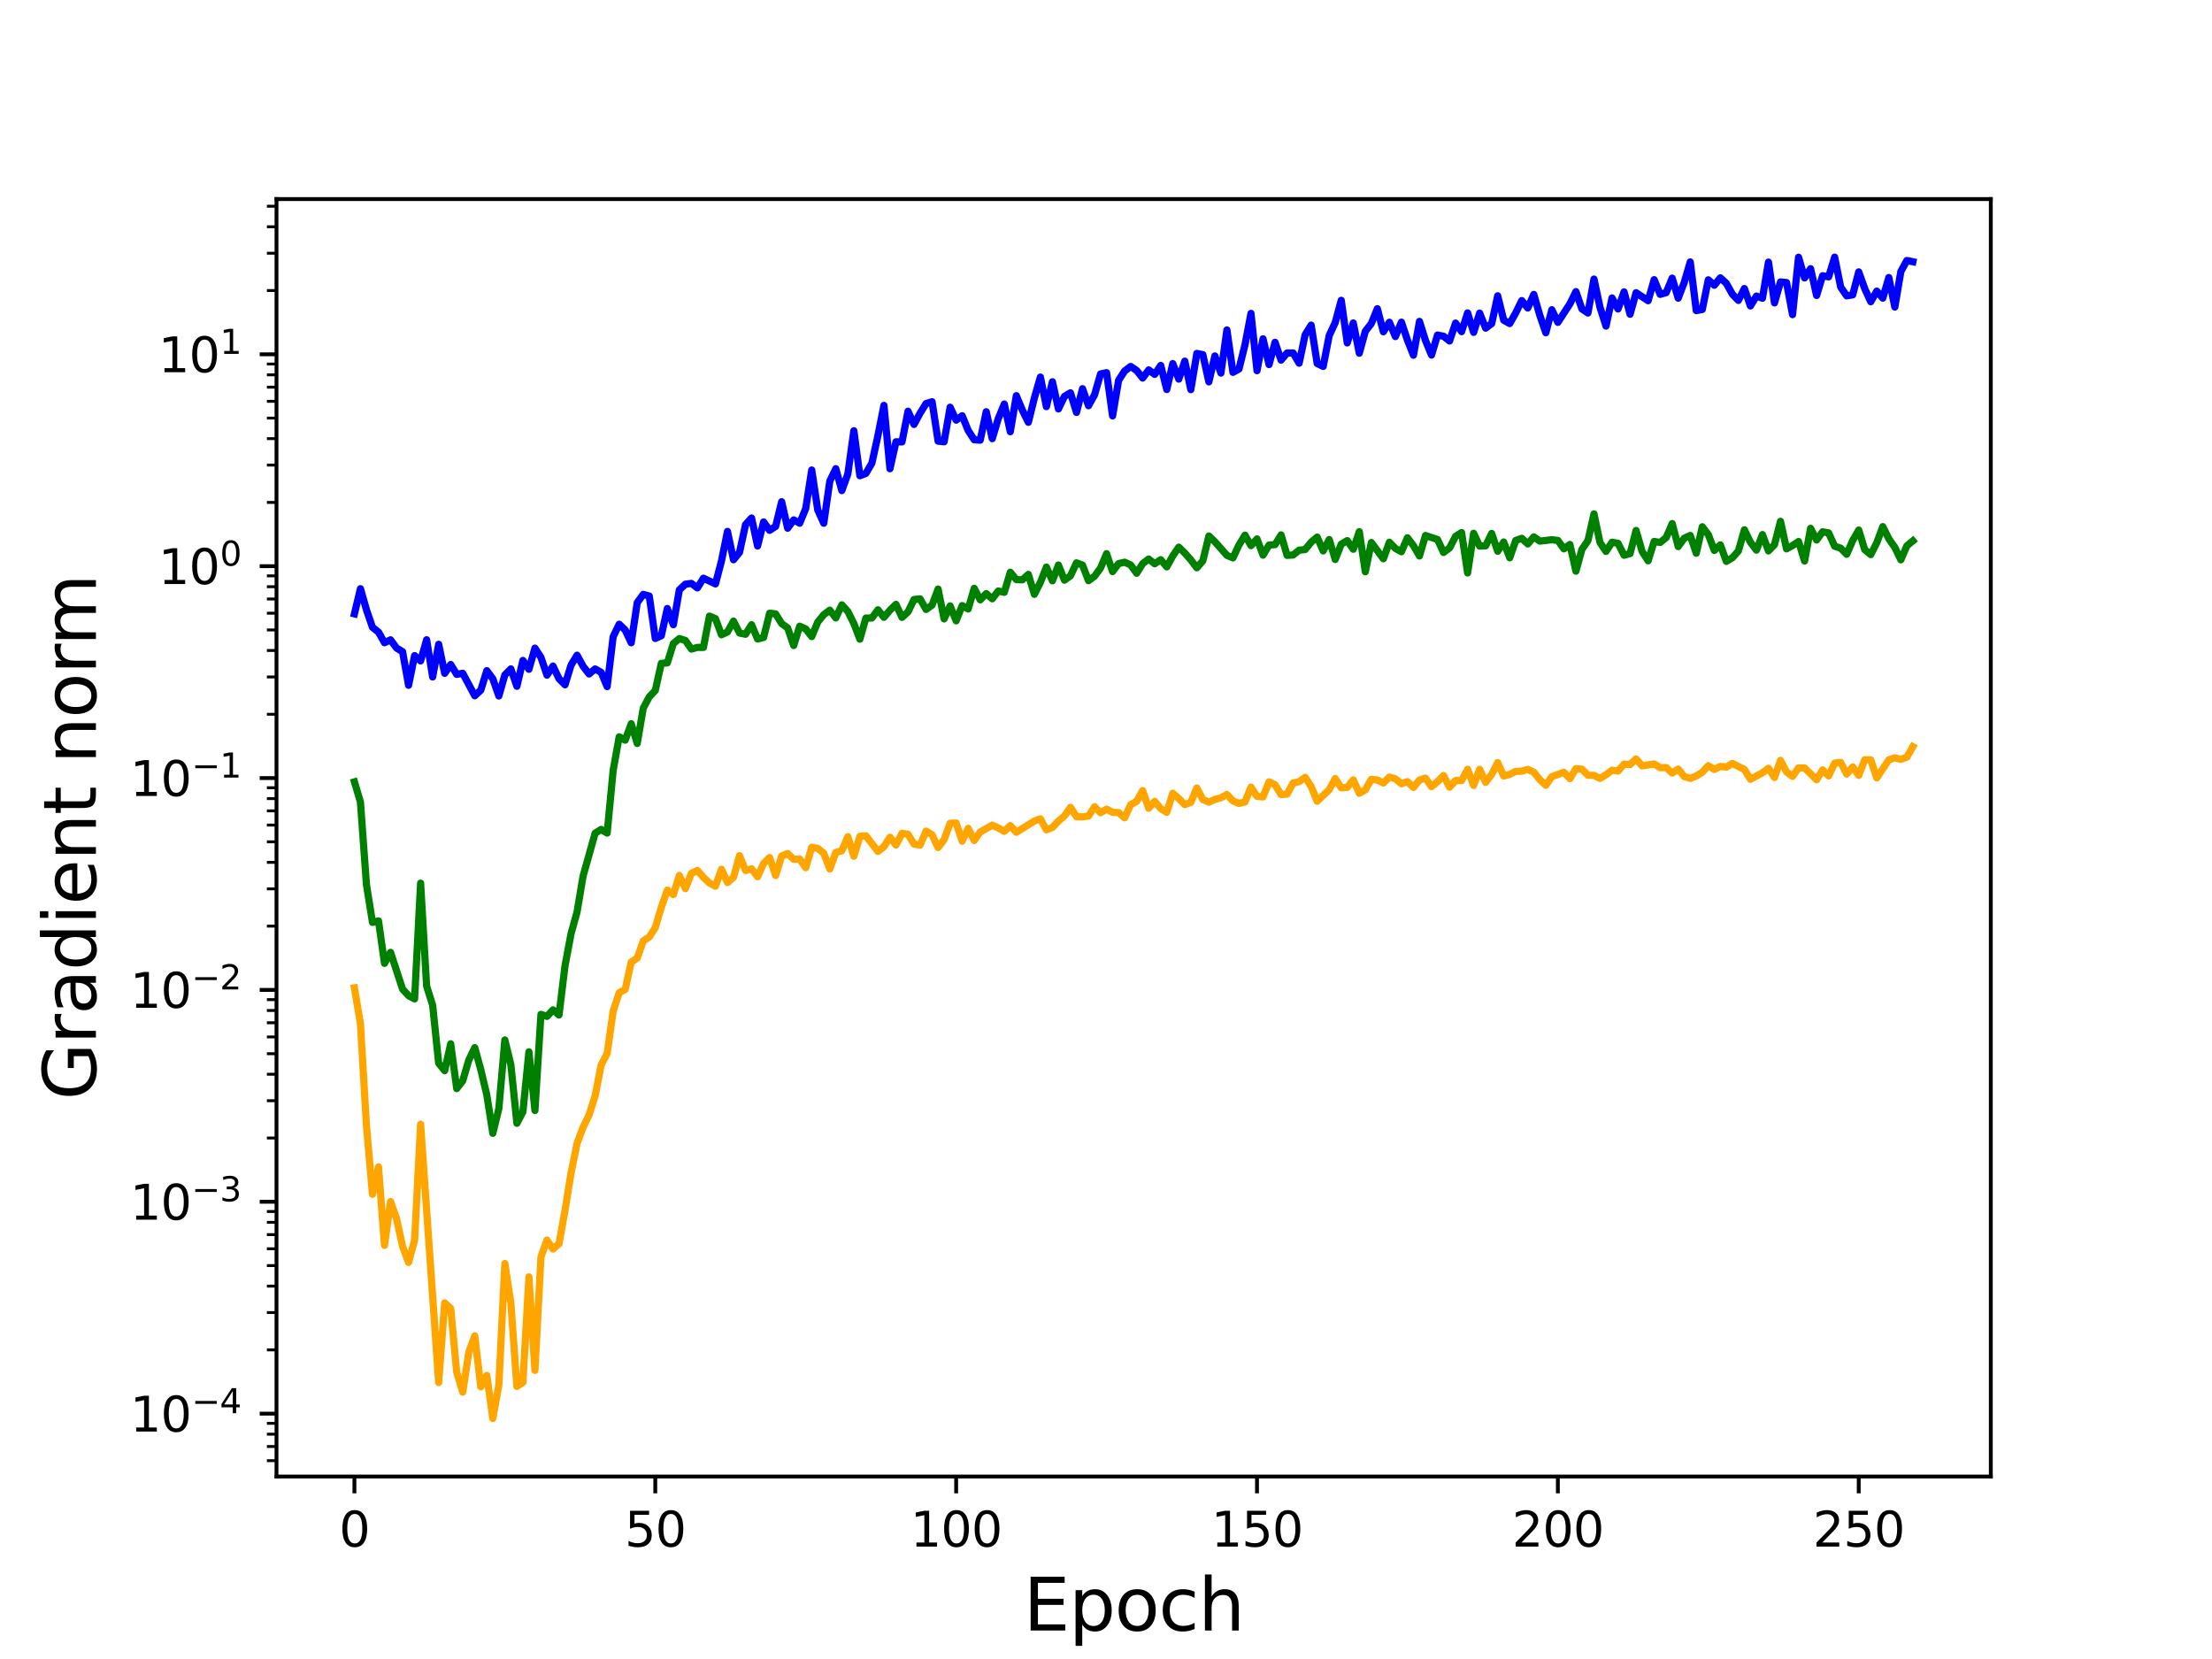 <?xml version="1.0" encoding="utf-8" standalone="no"?>
<!DOCTYPE svg PUBLIC "-//W3C//DTD SVG 1.1//EN"
  "http://www.w3.org/Graphics/SVG/1.1/DTD/svg11.dtd">
<svg height="345.6pt" version="1.1" viewBox="0 0 460.8 345.6" width="460.8pt" xmlns="http://www.w3.org/2000/svg" xmlns:xlink="http://www.w3.org/1999/xlink">
 <defs>
  <style type="text/css">*{stroke-linecap:butt;stroke-linejoin:round;}</style>
 </defs>
 <g id="figure_1">
  <g id="patch_1">
   <path d="M 0 345.6 
L 460.8 345.6 
L 460.8 0 
L 0 0 
z
" style="fill:#ffffff;"/>
  </g>
  <g id="axes_1">
   <g id="patch_2">
    <path d="M 57.6 307.584 
L 414.72 307.584 
L 414.72 41.472 
L 57.6 41.472 
z
" style="fill:#ffffff;"/>
   </g>
   <g id="matplotlib.axis_1">
    <g id="xtick_1">
     <g id="line2d_1">
      <defs>
       <path d="M 0 0 
L 0 3.5 
" id="m2a3cfaf710" style="stroke:#000000;stroke-width:0.8;"/>
      </defs>
      <g>
       <use style="stroke:#000000;stroke-width:0.8;" x="73.833" xlink:href="#m2a3cfaf710" y="307.584"/>
      </g>
     </g>
     <g id="text_1">
      <!-- 0 -->
      <g transform="translate(70.651 322.182)scale(0.1 -0.1)">
       <defs>
        <path d="M 2034 4250 
Q 1547 4250 1301 3770 
Q 1056 3291 1056 2328 
Q 1056 1369 1301 889 
Q 1547 409 2034 409 
Q 2525 409 2770 889 
Q 3016 1369 3016 2328 
Q 3016 3291 2770 3770 
Q 2525 4250 2034 4250 
z
M 2034 4750 
Q 2819 4750 3233 4129 
Q 3647 3509 3647 2328 
Q 3647 1150 3233 529 
Q 2819 -91 2034 -91 
Q 1250 -91 836 529 
Q 422 1150 422 2328 
Q 422 3509 836 4129 
Q 1250 4750 2034 4750 
z
" id="DejaVuSans-30" transform="scale(0.016)"/>
       </defs>
       <use xlink:href="#DejaVuSans-30"/>
      </g>
     </g>
    </g>
    <g id="xtick_2">
     <g id="line2d_2">
      <g>
       <use style="stroke:#000000;stroke-width:0.8;" x="136.507" xlink:href="#m2a3cfaf710" y="307.584"/>
      </g>
     </g>
     <g id="text_2">
      <!-- 50 -->
      <g transform="translate(130.145 322.182)scale(0.1 -0.1)">
       <defs>
        <path d="M 691 4666 
L 3169 4666 
L 3169 4134 
L 1269 4134 
L 1269 2991 
Q 1406 3038 1543 3061 
Q 1681 3084 1819 3084 
Q 2600 3084 3056 2656 
Q 3513 2228 3513 1497 
Q 3513 744 3044 326 
Q 2575 -91 1722 -91 
Q 1428 -91 1123 -41 
Q 819 9 494 109 
L 494 744 
Q 775 591 1075 516 
Q 1375 441 1709 441 
Q 2250 441 2565 725 
Q 2881 1009 2881 1497 
Q 2881 1984 2565 2268 
Q 2250 2553 1709 2553 
Q 1456 2553 1204 2497 
Q 953 2441 691 2322 
L 691 4666 
z
" id="DejaVuSans-35" transform="scale(0.016)"/>
       </defs>
       <use xlink:href="#DejaVuSans-35"/>
       <use x="63.623" xlink:href="#DejaVuSans-30"/>
      </g>
     </g>
    </g>
    <g id="xtick_3">
     <g id="line2d_3">
      <g>
       <use style="stroke:#000000;stroke-width:0.8;" x="199.182" xlink:href="#m2a3cfaf710" y="307.584"/>
      </g>
     </g>
     <g id="text_3">
      <!-- 100 -->
      <g transform="translate(189.638 322.182)scale(0.1 -0.1)">
       <defs>
        <path d="M 794 531 
L 1825 531 
L 1825 4091 
L 703 3866 
L 703 4441 
L 1819 4666 
L 2450 4666 
L 2450 531 
L 3481 531 
L 3481 0 
L 794 0 
L 794 531 
z
" id="DejaVuSans-31" transform="scale(0.016)"/>
       </defs>
       <use xlink:href="#DejaVuSans-31"/>
       <use x="63.623" xlink:href="#DejaVuSans-30"/>
       <use x="127.246" xlink:href="#DejaVuSans-30"/>
      </g>
     </g>
    </g>
    <g id="xtick_4">
     <g id="line2d_4">
      <g>
       <use style="stroke:#000000;stroke-width:0.8;" x="261.857" xlink:href="#m2a3cfaf710" y="307.584"/>
      </g>
     </g>
     <g id="text_4">
      <!-- 150 -->
      <g transform="translate(252.313 322.182)scale(0.1 -0.1)">
       <use xlink:href="#DejaVuSans-31"/>
       <use x="63.623" xlink:href="#DejaVuSans-35"/>
       <use x="127.246" xlink:href="#DejaVuSans-30"/>
      </g>
     </g>
    </g>
    <g id="xtick_5">
     <g id="line2d_5">
      <g>
       <use style="stroke:#000000;stroke-width:0.8;" x="324.531" xlink:href="#m2a3cfaf710" y="307.584"/>
      </g>
     </g>
     <g id="text_5">
      <!-- 200 -->
      <g transform="translate(314.987 322.182)scale(0.1 -0.1)">
       <defs>
        <path d="M 1228 531 
L 3431 531 
L 3431 0 
L 469 0 
L 469 531 
Q 828 903 1448 1529 
Q 2069 2156 2228 2338 
Q 2531 2678 2651 2914 
Q 2772 3150 2772 3378 
Q 2772 3750 2511 3984 
Q 2250 4219 1831 4219 
Q 1534 4219 1204 4116 
Q 875 4013 500 3803 
L 500 4441 
Q 881 4594 1212 4672 
Q 1544 4750 1819 4750 
Q 2544 4750 2975 4387 
Q 3406 4025 3406 3419 
Q 3406 3131 3298 2873 
Q 3191 2616 2906 2266 
Q 2828 2175 2409 1742 
Q 1991 1309 1228 531 
z
" id="DejaVuSans-32" transform="scale(0.016)"/>
       </defs>
       <use xlink:href="#DejaVuSans-32"/>
       <use x="63.623" xlink:href="#DejaVuSans-30"/>
       <use x="127.246" xlink:href="#DejaVuSans-30"/>
      </g>
     </g>
    </g>
    <g id="xtick_6">
     <g id="line2d_6">
      <g>
       <use style="stroke:#000000;stroke-width:0.8;" x="387.206" xlink:href="#m2a3cfaf710" y="307.584"/>
      </g>
     </g>
     <g id="text_6">
      <!-- 250 -->
      <g transform="translate(377.662 322.182)scale(0.1 -0.1)">
       <use xlink:href="#DejaVuSans-32"/>
       <use x="63.623" xlink:href="#DejaVuSans-35"/>
       <use x="127.246" xlink:href="#DejaVuSans-30"/>
      </g>
     </g>
    </g>
    <g id="text_7">
     <!-- Epoch -->
     <g transform="translate(213.194 339.66)scale(0.15 -0.15)">
      <defs>
       <path d="M 628 4666 
L 3578 4666 
L 3578 4134 
L 1259 4134 
L 1259 2753 
L 3481 2753 
L 3481 2222 
L 1259 2222 
L 1259 531 
L 3634 531 
L 3634 0 
L 628 0 
L 628 4666 
z
" id="DejaVuSans-45" transform="scale(0.016)"/>
       <path d="M 1159 525 
L 1159 -1331 
L 581 -1331 
L 581 3500 
L 1159 3500 
L 1159 2969 
Q 1341 3281 1617 3432 
Q 1894 3584 2278 3584 
Q 2916 3584 3314 3078 
Q 3713 2572 3713 1747 
Q 3713 922 3314 415 
Q 2916 -91 2278 -91 
Q 1894 -91 1617 61 
Q 1341 213 1159 525 
z
M 3116 1747 
Q 3116 2381 2855 2742 
Q 2594 3103 2138 3103 
Q 1681 3103 1420 2742 
Q 1159 2381 1159 1747 
Q 1159 1113 1420 752 
Q 1681 391 2138 391 
Q 2594 391 2855 752 
Q 3116 1113 3116 1747 
z
" id="DejaVuSans-70" transform="scale(0.016)"/>
       <path d="M 1959 3097 
Q 1497 3097 1228 2736 
Q 959 2375 959 1747 
Q 959 1119 1226 758 
Q 1494 397 1959 397 
Q 2419 397 2687 759 
Q 2956 1122 2956 1747 
Q 2956 2369 2687 2733 
Q 2419 3097 1959 3097 
z
M 1959 3584 
Q 2709 3584 3137 3096 
Q 3566 2609 3566 1747 
Q 3566 888 3137 398 
Q 2709 -91 1959 -91 
Q 1206 -91 779 398 
Q 353 888 353 1747 
Q 353 2609 779 3096 
Q 1206 3584 1959 3584 
z
" id="DejaVuSans-6f" transform="scale(0.016)"/>
       <path d="M 3122 3366 
L 3122 2828 
Q 2878 2963 2633 3030 
Q 2388 3097 2138 3097 
Q 1578 3097 1268 2742 
Q 959 2388 959 1747 
Q 959 1106 1268 751 
Q 1578 397 2138 397 
Q 2388 397 2633 464 
Q 2878 531 3122 666 
L 3122 134 
Q 2881 22 2623 -34 
Q 2366 -91 2075 -91 
Q 1284 -91 818 406 
Q 353 903 353 1747 
Q 353 2603 823 3093 
Q 1294 3584 2113 3584 
Q 2378 3584 2631 3529 
Q 2884 3475 3122 3366 
z
" id="DejaVuSans-63" transform="scale(0.016)"/>
       <path d="M 3513 2113 
L 3513 0 
L 2938 0 
L 2938 2094 
Q 2938 2591 2744 2837 
Q 2550 3084 2163 3084 
Q 1697 3084 1428 2787 
Q 1159 2491 1159 1978 
L 1159 0 
L 581 0 
L 581 4863 
L 1159 4863 
L 1159 2956 
Q 1366 3272 1645 3428 
Q 1925 3584 2291 3584 
Q 2894 3584 3203 3211 
Q 3513 2838 3513 2113 
z
" id="DejaVuSans-68" transform="scale(0.016)"/>
      </defs>
      <use xlink:href="#DejaVuSans-45"/>
      <use x="63.184" xlink:href="#DejaVuSans-70"/>
      <use x="126.66" xlink:href="#DejaVuSans-6f"/>
      <use x="187.842" xlink:href="#DejaVuSans-63"/>
      <use x="242.822" xlink:href="#DejaVuSans-68"/>
     </g>
    </g>
   </g>
   <g id="matplotlib.axis_2">
    <g id="ytick_1">
     <g id="line2d_7">
      <defs>
       <path d="M 0 0 
L -3.5 0 
" id="m6b2d161d20" style="stroke:#000000;stroke-width:0.8;"/>
      </defs>
      <g>
       <use style="stroke:#000000;stroke-width:0.8;" x="57.6" xlink:href="#m6b2d161d20" y="294.49"/>
      </g>
     </g>
     <g id="text_8">
      <!-- $\mathdefault{10^{-4}}$ -->
      <g transform="translate(27.1 298.29)scale(0.1 -0.1)">
       <defs>
        <path d="M 678 2272 
L 4684 2272 
L 4684 1741 
L 678 1741 
L 678 2272 
z
" id="DejaVuSans-2212" transform="scale(0.016)"/>
        <path d="M 2419 4116 
L 825 1625 
L 2419 1625 
L 2419 4116 
z
M 2253 4666 
L 3047 4666 
L 3047 1625 
L 3713 1625 
L 3713 1100 
L 3047 1100 
L 3047 0 
L 2419 0 
L 2419 1100 
L 313 1100 
L 313 1709 
L 2253 4666 
z
" id="DejaVuSans-34" transform="scale(0.016)"/>
       </defs>
       <use transform="translate(0 0.684)" xlink:href="#DejaVuSans-31"/>
       <use transform="translate(63.623 0.684)" xlink:href="#DejaVuSans-30"/>
       <use transform="translate(128.203 38.966)scale(0.7)" xlink:href="#DejaVuSans-2212"/>
       <use transform="translate(186.855 38.966)scale(0.7)" xlink:href="#DejaVuSans-34"/>
      </g>
     </g>
    </g>
    <g id="ytick_2">
     <g id="line2d_8">
      <g>
       <use style="stroke:#000000;stroke-width:0.8;" x="57.6" xlink:href="#m6b2d161d20" y="250.354"/>
      </g>
     </g>
     <g id="text_9">
      <!-- $\mathdefault{10^{-3}}$ -->
      <g transform="translate(27.1 254.154)scale(0.1 -0.1)">
       <defs>
        <path d="M 2597 2516 
Q 3050 2419 3304 2112 
Q 3559 1806 3559 1356 
Q 3559 666 3084 287 
Q 2609 -91 1734 -91 
Q 1441 -91 1130 -33 
Q 819 25 488 141 
L 488 750 
Q 750 597 1062 519 
Q 1375 441 1716 441 
Q 2309 441 2620 675 
Q 2931 909 2931 1356 
Q 2931 1769 2642 2001 
Q 2353 2234 1838 2234 
L 1294 2234 
L 1294 2753 
L 1863 2753 
Q 2328 2753 2575 2939 
Q 2822 3125 2822 3475 
Q 2822 3834 2567 4026 
Q 2313 4219 1838 4219 
Q 1578 4219 1281 4162 
Q 984 4106 628 3988 
L 628 4550 
Q 988 4650 1302 4700 
Q 1616 4750 1894 4750 
Q 2613 4750 3031 4423 
Q 3450 4097 3450 3541 
Q 3450 3153 3228 2886 
Q 3006 2619 2597 2516 
z
" id="DejaVuSans-33" transform="scale(0.016)"/>
       </defs>
       <use transform="translate(0 0.766)" xlink:href="#DejaVuSans-31"/>
       <use transform="translate(63.623 0.766)" xlink:href="#DejaVuSans-30"/>
       <use transform="translate(128.203 39.047)scale(0.7)" xlink:href="#DejaVuSans-2212"/>
       <use transform="translate(186.855 39.047)scale(0.7)" xlink:href="#DejaVuSans-33"/>
      </g>
     </g>
    </g>
    <g id="ytick_3">
     <g id="line2d_9">
      <g>
       <use style="stroke:#000000;stroke-width:0.8;" x="57.6" xlink:href="#m6b2d161d20" y="206.218"/>
      </g>
     </g>
     <g id="text_10">
      <!-- $\mathdefault{10^{-2}}$ -->
      <g transform="translate(27.1 210.018)scale(0.1 -0.1)">
       <use transform="translate(0 0.766)" xlink:href="#DejaVuSans-31"/>
       <use transform="translate(63.623 0.766)" xlink:href="#DejaVuSans-30"/>
       <use transform="translate(128.203 39.047)scale(0.7)" xlink:href="#DejaVuSans-2212"/>
       <use transform="translate(186.855 39.047)scale(0.7)" xlink:href="#DejaVuSans-32"/>
      </g>
     </g>
    </g>
    <g id="ytick_4">
     <g id="line2d_10">
      <g>
       <use style="stroke:#000000;stroke-width:0.8;" x="57.6" xlink:href="#m6b2d161d20" y="162.082"/>
      </g>
     </g>
     <g id="text_11">
      <!-- $\mathdefault{10^{-1}}$ -->
      <g transform="translate(27.1 165.882)scale(0.1 -0.1)">
       <use transform="translate(0 0.684)" xlink:href="#DejaVuSans-31"/>
       <use transform="translate(63.623 0.684)" xlink:href="#DejaVuSans-30"/>
       <use transform="translate(128.203 38.966)scale(0.7)" xlink:href="#DejaVuSans-2212"/>
       <use transform="translate(186.855 38.966)scale(0.7)" xlink:href="#DejaVuSans-31"/>
      </g>
     </g>
    </g>
    <g id="ytick_5">
     <g id="line2d_11">
      <g>
       <use style="stroke:#000000;stroke-width:0.8;" x="57.6" xlink:href="#m6b2d161d20" y="117.946"/>
      </g>
     </g>
     <g id="text_12">
      <!-- $\mathdefault{10^{0}}$ -->
      <g transform="translate(33 121.746)scale(0.1 -0.1)">
       <use transform="translate(0 0.766)" xlink:href="#DejaVuSans-31"/>
       <use transform="translate(63.623 0.766)" xlink:href="#DejaVuSans-30"/>
       <use transform="translate(128.203 39.047)scale(0.7)" xlink:href="#DejaVuSans-30"/>
      </g>
     </g>
    </g>
    <g id="ytick_6">
     <g id="line2d_12">
      <g>
       <use style="stroke:#000000;stroke-width:0.8;" x="57.6" xlink:href="#m6b2d161d20" y="73.811"/>
      </g>
     </g>
     <g id="text_13">
      <!-- $\mathdefault{10^{1}}$ -->
      <g transform="translate(33 77.61)scale(0.1 -0.1)">
       <use transform="translate(0 0.684)" xlink:href="#DejaVuSans-31"/>
       <use transform="translate(63.623 0.684)" xlink:href="#DejaVuSans-30"/>
       <use transform="translate(128.203 38.966)scale(0.7)" xlink:href="#DejaVuSans-31"/>
      </g>
     </g>
    </g>
    <g id="ytick_7">
     <g id="line2d_13">
      <defs>
       <path d="M 0 0 
L -2 0 
" id="m74f2dd9a25" style="stroke:#000000;stroke-width:0.6;"/>
      </defs>
      <g>
       <use style="stroke:#000000;stroke-width:0.6;" x="57.6" xlink:href="#m74f2dd9a25" y="304.282"/>
      </g>
     </g>
    </g>
    <g id="ytick_8">
     <g id="line2d_14">
      <g>
       <use style="stroke:#000000;stroke-width:0.6;" x="57.6" xlink:href="#m74f2dd9a25" y="301.327"/>
      </g>
     </g>
    </g>
    <g id="ytick_9">
     <g id="line2d_15">
      <g>
       <use style="stroke:#000000;stroke-width:0.6;" x="57.6" xlink:href="#m74f2dd9a25" y="298.768"/>
      </g>
     </g>
    </g>
    <g id="ytick_10">
     <g id="line2d_16">
      <g>
       <use style="stroke:#000000;stroke-width:0.6;" x="57.6" xlink:href="#m74f2dd9a25" y="296.51"/>
      </g>
     </g>
    </g>
    <g id="ytick_11">
     <g id="line2d_17">
      <g>
       <use style="stroke:#000000;stroke-width:0.6;" x="57.6" xlink:href="#m74f2dd9a25" y="281.204"/>
      </g>
     </g>
    </g>
    <g id="ytick_12">
     <g id="line2d_18">
      <g>
       <use style="stroke:#000000;stroke-width:0.6;" x="57.6" xlink:href="#m74f2dd9a25" y="273.432"/>
      </g>
     </g>
    </g>
    <g id="ytick_13">
     <g id="line2d_19">
      <g>
       <use style="stroke:#000000;stroke-width:0.6;" x="57.6" xlink:href="#m74f2dd9a25" y="267.918"/>
      </g>
     </g>
    </g>
    <g id="ytick_14">
     <g id="line2d_20">
      <g>
       <use style="stroke:#000000;stroke-width:0.6;" x="57.6" xlink:href="#m74f2dd9a25" y="263.641"/>
      </g>
     </g>
    </g>
    <g id="ytick_15">
     <g id="line2d_21">
      <g>
       <use style="stroke:#000000;stroke-width:0.6;" x="57.6" xlink:href="#m74f2dd9a25" y="260.146"/>
      </g>
     </g>
    </g>
    <g id="ytick_16">
     <g id="line2d_22">
      <g>
       <use style="stroke:#000000;stroke-width:0.6;" x="57.6" xlink:href="#m74f2dd9a25" y="257.191"/>
      </g>
     </g>
    </g>
    <g id="ytick_17">
     <g id="line2d_23">
      <g>
       <use style="stroke:#000000;stroke-width:0.6;" x="57.6" xlink:href="#m74f2dd9a25" y="254.632"/>
      </g>
     </g>
    </g>
    <g id="ytick_18">
     <g id="line2d_24">
      <g>
       <use style="stroke:#000000;stroke-width:0.6;" x="57.6" xlink:href="#m74f2dd9a25" y="252.374"/>
      </g>
     </g>
    </g>
    <g id="ytick_19">
     <g id="line2d_25">
      <g>
       <use style="stroke:#000000;stroke-width:0.6;" x="57.6" xlink:href="#m74f2dd9a25" y="237.068"/>
      </g>
     </g>
    </g>
    <g id="ytick_20">
     <g id="line2d_26">
      <g>
       <use style="stroke:#000000;stroke-width:0.6;" x="57.6" xlink:href="#m74f2dd9a25" y="229.296"/>
      </g>
     </g>
    </g>
    <g id="ytick_21">
     <g id="line2d_27">
      <g>
       <use style="stroke:#000000;stroke-width:0.6;" x="57.6" xlink:href="#m74f2dd9a25" y="223.782"/>
      </g>
     </g>
    </g>
    <g id="ytick_22">
     <g id="line2d_28">
      <g>
       <use style="stroke:#000000;stroke-width:0.6;" x="57.6" xlink:href="#m74f2dd9a25" y="219.505"/>
      </g>
     </g>
    </g>
    <g id="ytick_23">
     <g id="line2d_29">
      <g>
       <use style="stroke:#000000;stroke-width:0.6;" x="57.6" xlink:href="#m74f2dd9a25" y="216.01"/>
      </g>
     </g>
    </g>
    <g id="ytick_24">
     <g id="line2d_30">
      <g>
       <use style="stroke:#000000;stroke-width:0.6;" x="57.6" xlink:href="#m74f2dd9a25" y="213.055"/>
      </g>
     </g>
    </g>
    <g id="ytick_25">
     <g id="line2d_31">
      <g>
       <use style="stroke:#000000;stroke-width:0.6;" x="57.6" xlink:href="#m74f2dd9a25" y="210.496"/>
      </g>
     </g>
    </g>
    <g id="ytick_26">
     <g id="line2d_32">
      <g>
       <use style="stroke:#000000;stroke-width:0.6;" x="57.6" xlink:href="#m74f2dd9a25" y="208.238"/>
      </g>
     </g>
    </g>
    <g id="ytick_27">
     <g id="line2d_33">
      <g>
       <use style="stroke:#000000;stroke-width:0.6;" x="57.6" xlink:href="#m74f2dd9a25" y="192.932"/>
      </g>
     </g>
    </g>
    <g id="ytick_28">
     <g id="line2d_34">
      <g>
       <use style="stroke:#000000;stroke-width:0.6;" x="57.6" xlink:href="#m74f2dd9a25" y="185.16"/>
      </g>
     </g>
    </g>
    <g id="ytick_29">
     <g id="line2d_35">
      <g>
       <use style="stroke:#000000;stroke-width:0.6;" x="57.6" xlink:href="#m74f2dd9a25" y="179.646"/>
      </g>
     </g>
    </g>
    <g id="ytick_30">
     <g id="line2d_36">
      <g>
       <use style="stroke:#000000;stroke-width:0.6;" x="57.6" xlink:href="#m74f2dd9a25" y="175.369"/>
      </g>
     </g>
    </g>
    <g id="ytick_31">
     <g id="line2d_37">
      <g>
       <use style="stroke:#000000;stroke-width:0.6;" x="57.6" xlink:href="#m74f2dd9a25" y="171.874"/>
      </g>
     </g>
    </g>
    <g id="ytick_32">
     <g id="line2d_38">
      <g>
       <use style="stroke:#000000;stroke-width:0.6;" x="57.6" xlink:href="#m74f2dd9a25" y="168.919"/>
      </g>
     </g>
    </g>
    <g id="ytick_33">
     <g id="line2d_39">
      <g>
       <use style="stroke:#000000;stroke-width:0.6;" x="57.6" xlink:href="#m74f2dd9a25" y="166.36"/>
      </g>
     </g>
    </g>
    <g id="ytick_34">
     <g id="line2d_40">
      <g>
       <use style="stroke:#000000;stroke-width:0.6;" x="57.6" xlink:href="#m74f2dd9a25" y="164.102"/>
      </g>
     </g>
    </g>
    <g id="ytick_35">
     <g id="line2d_41">
      <g>
       <use style="stroke:#000000;stroke-width:0.6;" x="57.6" xlink:href="#m74f2dd9a25" y="148.796"/>
      </g>
     </g>
    </g>
    <g id="ytick_36">
     <g id="line2d_42">
      <g>
       <use style="stroke:#000000;stroke-width:0.6;" x="57.6" xlink:href="#m74f2dd9a25" y="141.024"/>
      </g>
     </g>
    </g>
    <g id="ytick_37">
     <g id="line2d_43">
      <g>
       <use style="stroke:#000000;stroke-width:0.6;" x="57.6" xlink:href="#m74f2dd9a25" y="135.51"/>
      </g>
     </g>
    </g>
    <g id="ytick_38">
     <g id="line2d_44">
      <g>
       <use style="stroke:#000000;stroke-width:0.6;" x="57.6" xlink:href="#m74f2dd9a25" y="131.233"/>
      </g>
     </g>
    </g>
    <g id="ytick_39">
     <g id="line2d_45">
      <g>
       <use style="stroke:#000000;stroke-width:0.6;" x="57.6" xlink:href="#m74f2dd9a25" y="127.738"/>
      </g>
     </g>
    </g>
    <g id="ytick_40">
     <g id="line2d_46">
      <g>
       <use style="stroke:#000000;stroke-width:0.6;" x="57.6" xlink:href="#m74f2dd9a25" y="124.783"/>
      </g>
     </g>
    </g>
    <g id="ytick_41">
     <g id="line2d_47">
      <g>
       <use style="stroke:#000000;stroke-width:0.6;" x="57.6" xlink:href="#m74f2dd9a25" y="122.224"/>
      </g>
     </g>
    </g>
    <g id="ytick_42">
     <g id="line2d_48">
      <g>
       <use style="stroke:#000000;stroke-width:0.6;" x="57.6" xlink:href="#m74f2dd9a25" y="119.966"/>
      </g>
     </g>
    </g>
    <g id="ytick_43">
     <g id="line2d_49">
      <g>
       <use style="stroke:#000000;stroke-width:0.6;" x="57.6" xlink:href="#m74f2dd9a25" y="104.66"/>
      </g>
     </g>
    </g>
    <g id="ytick_44">
     <g id="line2d_50">
      <g>
       <use style="stroke:#000000;stroke-width:0.6;" x="57.6" xlink:href="#m74f2dd9a25" y="96.888"/>
      </g>
     </g>
    </g>
    <g id="ytick_45">
     <g id="line2d_51">
      <g>
       <use style="stroke:#000000;stroke-width:0.6;" x="57.6" xlink:href="#m74f2dd9a25" y="91.374"/>
      </g>
     </g>
    </g>
    <g id="ytick_46">
     <g id="line2d_52">
      <g>
       <use style="stroke:#000000;stroke-width:0.6;" x="57.6" xlink:href="#m74f2dd9a25" y="87.097"/>
      </g>
     </g>
    </g>
    <g id="ytick_47">
     <g id="line2d_53">
      <g>
       <use style="stroke:#000000;stroke-width:0.6;" x="57.6" xlink:href="#m74f2dd9a25" y="83.602"/>
      </g>
     </g>
    </g>
    <g id="ytick_48">
     <g id="line2d_54">
      <g>
       <use style="stroke:#000000;stroke-width:0.6;" x="57.6" xlink:href="#m74f2dd9a25" y="80.647"/>
      </g>
     </g>
    </g>
    <g id="ytick_49">
     <g id="line2d_55">
      <g>
       <use style="stroke:#000000;stroke-width:0.6;" x="57.6" xlink:href="#m74f2dd9a25" y="78.088"/>
      </g>
     </g>
    </g>
    <g id="ytick_50">
     <g id="line2d_56">
      <g>
       <use style="stroke:#000000;stroke-width:0.6;" x="57.6" xlink:href="#m74f2dd9a25" y="75.83"/>
      </g>
     </g>
    </g>
    <g id="ytick_51">
     <g id="line2d_57">
      <g>
       <use style="stroke:#000000;stroke-width:0.6;" x="57.6" xlink:href="#m74f2dd9a25" y="60.524"/>
      </g>
     </g>
    </g>
    <g id="ytick_52">
     <g id="line2d_58">
      <g>
       <use style="stroke:#000000;stroke-width:0.6;" x="57.6" xlink:href="#m74f2dd9a25" y="52.752"/>
      </g>
     </g>
    </g>
    <g id="ytick_53">
     <g id="line2d_59">
      <g>
       <use style="stroke:#000000;stroke-width:0.6;" x="57.6" xlink:href="#m74f2dd9a25" y="47.238"/>
      </g>
     </g>
    </g>
    <g id="ytick_54">
     <g id="line2d_60">
      <g>
       <use style="stroke:#000000;stroke-width:0.6;" x="57.6" xlink:href="#m74f2dd9a25" y="42.961"/>
      </g>
     </g>
    </g>
    <g id="text_14">
     <!-- Gradient norm -->
     <g transform="translate(19.98 229.155)rotate(-90)scale(0.15 -0.15)">
      <defs>
       <path d="M 3809 666 
L 3809 1919 
L 2778 1919 
L 2778 2438 
L 4434 2438 
L 4434 434 
Q 4069 175 3628 42 
Q 3188 -91 2688 -91 
Q 1594 -91 976 548 
Q 359 1188 359 2328 
Q 359 3472 976 4111 
Q 1594 4750 2688 4750 
Q 3144 4750 3555 4637 
Q 3966 4525 4313 4306 
L 4313 3634 
Q 3963 3931 3569 4081 
Q 3175 4231 2741 4231 
Q 1884 4231 1454 3753 
Q 1025 3275 1025 2328 
Q 1025 1384 1454 906 
Q 1884 428 2741 428 
Q 3075 428 3337 486 
Q 3600 544 3809 666 
z
" id="DejaVuSans-47" transform="scale(0.016)"/>
       <path d="M 2631 2963 
Q 2534 3019 2420 3045 
Q 2306 3072 2169 3072 
Q 1681 3072 1420 2755 
Q 1159 2438 1159 1844 
L 1159 0 
L 581 0 
L 581 3500 
L 1159 3500 
L 1159 2956 
Q 1341 3275 1631 3429 
Q 1922 3584 2338 3584 
Q 2397 3584 2469 3576 
Q 2541 3569 2628 3553 
L 2631 2963 
z
" id="DejaVuSans-72" transform="scale(0.016)"/>
       <path d="M 2194 1759 
Q 1497 1759 1228 1600 
Q 959 1441 959 1056 
Q 959 750 1161 570 
Q 1363 391 1709 391 
Q 2188 391 2477 730 
Q 2766 1069 2766 1631 
L 2766 1759 
L 2194 1759 
z
M 3341 1997 
L 3341 0 
L 2766 0 
L 2766 531 
Q 2569 213 2275 61 
Q 1981 -91 1556 -91 
Q 1019 -91 701 211 
Q 384 513 384 1019 
Q 384 1609 779 1909 
Q 1175 2209 1959 2209 
L 2766 2209 
L 2766 2266 
Q 2766 2663 2505 2880 
Q 2244 3097 1772 3097 
Q 1472 3097 1187 3025 
Q 903 2953 641 2809 
L 641 3341 
Q 956 3463 1253 3523 
Q 1550 3584 1831 3584 
Q 2591 3584 2966 3190 
Q 3341 2797 3341 1997 
z
" id="DejaVuSans-61" transform="scale(0.016)"/>
       <path d="M 2906 2969 
L 2906 4863 
L 3481 4863 
L 3481 0 
L 2906 0 
L 2906 525 
Q 2725 213 2448 61 
Q 2172 -91 1784 -91 
Q 1150 -91 751 415 
Q 353 922 353 1747 
Q 353 2572 751 3078 
Q 1150 3584 1784 3584 
Q 2172 3584 2448 3432 
Q 2725 3281 2906 2969 
z
M 947 1747 
Q 947 1113 1208 752 
Q 1469 391 1925 391 
Q 2381 391 2643 752 
Q 2906 1113 2906 1747 
Q 2906 2381 2643 2742 
Q 2381 3103 1925 3103 
Q 1469 3103 1208 2742 
Q 947 2381 947 1747 
z
" id="DejaVuSans-64" transform="scale(0.016)"/>
       <path d="M 603 3500 
L 1178 3500 
L 1178 0 
L 603 0 
L 603 3500 
z
M 603 4863 
L 1178 4863 
L 1178 4134 
L 603 4134 
L 603 4863 
z
" id="DejaVuSans-69" transform="scale(0.016)"/>
       <path d="M 3597 1894 
L 3597 1613 
L 953 1613 
Q 991 1019 1311 708 
Q 1631 397 2203 397 
Q 2534 397 2845 478 
Q 3156 559 3463 722 
L 3463 178 
Q 3153 47 2828 -22 
Q 2503 -91 2169 -91 
Q 1331 -91 842 396 
Q 353 884 353 1716 
Q 353 2575 817 3079 
Q 1281 3584 2069 3584 
Q 2775 3584 3186 3129 
Q 3597 2675 3597 1894 
z
M 3022 2063 
Q 3016 2534 2758 2815 
Q 2500 3097 2075 3097 
Q 1594 3097 1305 2825 
Q 1016 2553 972 2059 
L 3022 2063 
z
" id="DejaVuSans-65" transform="scale(0.016)"/>
       <path d="M 3513 2113 
L 3513 0 
L 2938 0 
L 2938 2094 
Q 2938 2591 2744 2837 
Q 2550 3084 2163 3084 
Q 1697 3084 1428 2787 
Q 1159 2491 1159 1978 
L 1159 0 
L 581 0 
L 581 3500 
L 1159 3500 
L 1159 2956 
Q 1366 3272 1645 3428 
Q 1925 3584 2291 3584 
Q 2894 3584 3203 3211 
Q 3513 2838 3513 2113 
z
" id="DejaVuSans-6e" transform="scale(0.016)"/>
       <path d="M 1172 4494 
L 1172 3500 
L 2356 3500 
L 2356 3053 
L 1172 3053 
L 1172 1153 
Q 1172 725 1289 603 
Q 1406 481 1766 481 
L 2356 481 
L 2356 0 
L 1766 0 
Q 1100 0 847 248 
Q 594 497 594 1153 
L 594 3053 
L 172 3053 
L 172 3500 
L 594 3500 
L 594 4494 
L 1172 4494 
z
" id="DejaVuSans-74" transform="scale(0.016)"/>
       <path id="DejaVuSans-20" transform="scale(0.016)"/>
       <path d="M 3328 2828 
Q 3544 3216 3844 3400 
Q 4144 3584 4550 3584 
Q 5097 3584 5394 3201 
Q 5691 2819 5691 2113 
L 5691 0 
L 5113 0 
L 5113 2094 
Q 5113 2597 4934 2840 
Q 4756 3084 4391 3084 
Q 3944 3084 3684 2787 
Q 3425 2491 3425 1978 
L 3425 0 
L 2847 0 
L 2847 2094 
Q 2847 2600 2669 2842 
Q 2491 3084 2119 3084 
Q 1678 3084 1418 2786 
Q 1159 2488 1159 1978 
L 1159 0 
L 581 0 
L 581 3500 
L 1159 3500 
L 1159 2956 
Q 1356 3278 1631 3431 
Q 1906 3584 2284 3584 
Q 2666 3584 2933 3390 
Q 3200 3197 3328 2828 
z
" id="DejaVuSans-6d" transform="scale(0.016)"/>
      </defs>
      <use xlink:href="#DejaVuSans-47"/>
      <use x="77.49" xlink:href="#DejaVuSans-72"/>
      <use x="118.604" xlink:href="#DejaVuSans-61"/>
      <use x="179.883" xlink:href="#DejaVuSans-64"/>
      <use x="243.359" xlink:href="#DejaVuSans-69"/>
      <use x="271.143" xlink:href="#DejaVuSans-65"/>
      <use x="332.666" xlink:href="#DejaVuSans-6e"/>
      <use x="396.045" xlink:href="#DejaVuSans-74"/>
      <use x="435.254" xlink:href="#DejaVuSans-20"/>
      <use x="467.041" xlink:href="#DejaVuSans-6e"/>
      <use x="530.42" xlink:href="#DejaVuSans-6f"/>
      <use x="591.602" xlink:href="#DejaVuSans-72"/>
      <use x="630.965" xlink:href="#DejaVuSans-6d"/>
     </g>
    </g>
   </g>
   <g id="line2d_61">
    <path clip-path="url(#pb328c20221)" d="M 73.833 127.877 
L 75.086 122.635 
L 76.34 127.036 
L 77.593 130.685 
L 78.847 131.682 
L 80.1 133.889 
L 81.354 133.289 
L 82.607 134.993 
L 83.861 135.762 
L 85.114 142.758 
L 86.368 136.585 
L 87.621 137.674 
L 88.875 133.273 
L 90.128 141.025 
L 91.382 134.222 
L 92.635 140.27 
L 93.889 138.433 
L 95.142 140.481 
L 96.396 140.255 
L 98.903 144.94 
L 100.156 143.777 
L 101.41 139.711 
L 102.663 141.405 
L 103.917 144.985 
L 105.17 140.608 
L 106.424 139.345 
L 107.677 142.965 
L 108.931 137.583 
L 110.184 139.425 
L 111.438 135.019 
L 112.691 136.951 
L 113.944 140.643 
L 115.198 138.748 
L 116.451 141.392 
L 117.705 142.655 
L 118.958 138.558 
L 120.212 136.494 
L 121.465 138.787 
L 122.719 140.403 
L 123.972 139.356 
L 125.226 140.061 
L 126.479 143.031 
L 127.733 132.63 
L 128.986 130.034 
L 130.24 131.241 
L 131.493 133.9 
L 132.747 125.539 
L 134 123.82 
L 135.254 124.166 
L 136.507 133.002 
L 137.761 132.436 
L 139.014 126.765 
L 140.268 130.141 
L 141.521 122.878 
L 142.775 121.701 
L 144.028 121.539 
L 145.282 122.472 
L 146.535 120.451 
L 149.042 121.639 
L 150.296 116.865 
L 151.549 110.699 
L 152.803 116.607 
L 154.056 115.065 
L 155.31 109.295 
L 156.563 107.907 
L 157.817 113.743 
L 159.07 108.727 
L 160.324 110.474 
L 161.577 109.664 
L 162.831 104.522 
L 164.084 110.036 
L 165.338 108.308 
L 166.591 108.997 
L 167.845 105.945 
L 169.098 97.91 
L 170.352 106.246 
L 171.605 109.003 
L 172.859 100.252 
L 174.112 97.639 
L 175.366 102.199 
L 176.619 98.74 
L 177.873 89.729 
L 179.126 99.102 
L 180.38 98.622 
L 181.633 96.475 
L 182.887 90.743 
L 184.14 84.449 
L 185.394 97.647 
L 186.647 92.033 
L 187.901 92.059 
L 189.154 85.664 
L 190.408 88.418 
L 191.661 86.085 
L 192.915 84.072 
L 194.168 83.689 
L 195.421 91.897 
L 196.675 92.034 
L 197.928 84.835 
L 199.182 87.523 
L 200.435 86.605 
L 201.689 89.677 
L 202.942 91.609 
L 204.196 91.694 
L 205.449 85.77 
L 206.703 91.38 
L 207.956 87.205 
L 209.21 84.168 
L 210.463 89.934 
L 211.717 82.43 
L 212.97 85.434 
L 214.224 87.972 
L 215.477 82.923 
L 216.731 78.549 
L 217.984 84.705 
L 219.238 79.531 
L 220.491 85.193 
L 221.745 82.575 
L 222.998 81.831 
L 224.252 85.911 
L 225.505 80.972 
L 226.759 84.519 
L 228.012 82.251 
L 229.266 77.898 
L 230.519 77.633 
L 231.773 86.647 
L 233.026 79.216 
L 234.28 77.293 
L 235.533 76.339 
L 236.787 77.181 
L 238.04 78.756 
L 239.294 77.06 
L 240.547 77.988 
L 241.801 76.129 
L 243.054 81.143 
L 244.308 75.745 
L 245.561 78.977 
L 246.815 75.233 
L 248.068 81.167 
L 249.322 73.624 
L 250.575 73.882 
L 251.829 79.548 
L 253.082 74.156 
L 254.336 77.719 
L 255.589 68.737 
L 256.843 77.566 
L 258.096 76.879 
L 259.35 71.845 
L 260.603 65.281 
L 261.857 77.22 
L 263.11 70.58 
L 264.364 75.946 
L 265.617 71.311 
L 266.871 75.016 
L 268.124 73.53 
L 269.378 73.527 
L 270.631 75.661 
L 271.885 69.748 
L 273.138 67.731 
L 274.392 75.723 
L 275.645 76.332 
L 276.899 69.893 
L 278.152 67.199 
L 279.405 62.563 
L 280.659 71.436 
L 281.912 67.277 
L 283.166 73.576 
L 284.419 69.01 
L 285.673 67.396 
L 286.926 64.312 
L 288.18 69.113 
L 289.433 67.129 
L 290.687 70.119 
L 291.94 67.11 
L 293.194 70.852 
L 294.447 73.996 
L 295.701 66.952 
L 296.954 70.934 
L 298.208 73.966 
L 299.461 69.798 
L 300.715 70.044 
L 301.968 71.034 
L 303.222 67.303 
L 304.475 69.081 
L 305.729 65.182 
L 306.982 69.237 
L 308.236 65.222 
L 309.489 68.356 
L 310.743 67.412 
L 311.996 61.619 
L 313.25 66.701 
L 314.503 67.405 
L 315.757 65.172 
L 317.01 62.615 
L 318.264 64.163 
L 319.517 61.338 
L 320.771 65.683 
L 322.024 69.318 
L 323.278 64.524 
L 324.531 67.156 
L 327.038 63.299 
L 328.292 60.751 
L 329.545 64.352 
L 330.799 65.204 
L 332.052 58.135 
L 333.306 63.998 
L 334.559 67.931 
L 335.813 62.066 
L 337.066 64.368 
L 338.32 60.806 
L 339.573 65.463 
L 340.827 60.976 
L 343.334 62.646 
L 344.587 58.26 
L 345.841 61.319 
L 347.094 60.958 
L 348.348 57.94 
L 349.601 62.118 
L 350.855 58.84 
L 352.108 54.562 
L 353.362 64.7 
L 354.615 64.474 
L 355.869 58.289 
L 357.122 59.416 
L 358.376 57.879 
L 359.629 59.029 
L 360.882 61.281 
L 362.136 62.581 
L 363.389 60.108 
L 364.643 63.737 
L 365.896 61.682 
L 367.15 62.133 
L 368.403 54.605 
L 369.657 63.1 
L 370.91 58.73 
L 372.164 58.862 
L 373.417 65.544 
L 374.671 53.588 
L 375.924 57.895 
L 377.178 55.974 
L 378.431 61.554 
L 379.685 57.438 
L 380.938 57.673 
L 382.192 53.568 
L 383.445 59.799 
L 384.699 61.63 
L 385.952 61.42 
L 387.206 56.641 
L 388.459 60.134 
L 389.713 62.857 
L 390.966 60.64 
L 392.22 62.107 
L 393.473 57.816 
L 394.727 63.967 
L 395.98 56.566 
L 397.234 54.267 
L 398.487 54.527 
L 398.487 54.527 
" style="fill:none;stroke:#0000ff;stroke-linecap:square;stroke-width:1.5;"/>
   </g>
   <g id="line2d_62">
    <path clip-path="url(#pb328c20221)" d="M 73.833 205.784 
L 75.086 213.237 
L 76.34 234.522 
L 77.593 248.786 
L 78.847 243.083 
L 80.1 259.446 
L 81.354 250.303 
L 82.607 253.863 
L 83.861 259.658 
L 85.114 262.981 
L 86.368 258.335 
L 87.621 234.197 
L 91.382 288.012 
L 92.635 271.412 
L 93.889 272.575 
L 95.142 285.857 
L 96.396 290.006 
L 97.649 281.747 
L 98.903 278.278 
L 100.156 288.898 
L 101.41 286.53 
L 102.663 295.488 
L 103.917 288.503 
L 105.17 263.214 
L 106.424 271.443 
L 107.677 288.811 
L 108.931 287.978 
L 110.184 265.996 
L 111.438 285.48 
L 112.691 261.856 
L 113.944 258.325 
L 115.198 260.204 
L 116.451 259.093 
L 117.705 252.155 
L 118.958 244.354 
L 120.212 238.204 
L 121.465 234.843 
L 122.719 232.248 
L 123.972 228.321 
L 125.226 221.873 
L 126.479 219.462 
L 127.733 210.647 
L 128.986 206.815 
L 130.24 206.1 
L 131.493 200.433 
L 132.747 199.596 
L 134 196.017 
L 135.254 195.191 
L 136.507 193.241 
L 137.761 189.013 
L 139.014 185.437 
L 140.268 186.357 
L 141.521 182.368 
L 142.775 185.121 
L 144.028 181.935 
L 145.282 181.329 
L 146.535 182.765 
L 147.789 183.946 
L 149.042 184.605 
L 150.296 181.081 
L 151.549 183.86 
L 152.803 182.75 
L 154.056 178.25 
L 155.31 181.348 
L 156.563 180.998 
L 157.817 182.642 
L 159.07 179.868 
L 160.324 178.638 
L 161.577 182.39 
L 162.831 178.326 
L 164.084 177.811 
L 165.338 179.008 
L 166.591 178.958 
L 167.845 180.76 
L 169.098 176.506 
L 170.352 176.733 
L 171.605 177.75 
L 172.859 181.025 
L 174.112 177.589 
L 175.366 177.233 
L 176.619 174.301 
L 177.873 178.372 
L 179.126 174.238 
L 180.38 174.109 
L 182.887 177.372 
L 184.14 176.388 
L 185.394 174.406 
L 186.647 176.027 
L 187.901 173.59 
L 189.154 173.802 
L 190.408 175.841 
L 191.661 176.054 
L 192.915 173.14 
L 194.168 173.896 
L 195.421 176.56 
L 196.675 174.908 
L 197.928 171.508 
L 199.182 171.456 
L 200.435 175.228 
L 201.689 172.569 
L 202.942 175.085 
L 204.196 173.313 
L 206.703 171.903 
L 207.956 172.466 
L 209.21 173.181 
L 210.463 171.987 
L 211.717 173.376 
L 215.477 171.036 
L 216.731 170.586 
L 217.984 172.873 
L 219.238 172.376 
L 220.491 171.04 
L 221.745 169.993 
L 222.998 168.182 
L 224.252 170.135 
L 225.505 170.171 
L 226.759 169.999 
L 228.012 168.064 
L 229.266 169.314 
L 230.519 168.557 
L 231.773 169.228 
L 233.026 169.268 
L 234.28 170.378 
L 235.533 167.631 
L 236.787 166.939 
L 238.04 164.695 
L 239.294 168.386 
L 240.547 166.932 
L 241.801 168.453 
L 243.054 169.219 
L 244.308 165.25 
L 245.561 166.352 
L 246.815 167.621 
L 248.068 167.14 
L 249.322 164.151 
L 250.575 166.556 
L 251.829 167.103 
L 253.082 166.537 
L 254.336 166.198 
L 255.589 165.521 
L 256.843 166.839 
L 258.096 167.363 
L 259.35 167.064 
L 260.603 163.97 
L 261.857 165.886 
L 263.11 166.01 
L 264.364 162.873 
L 265.617 163.473 
L 266.871 165.52 
L 268.124 165.426 
L 269.378 163.102 
L 270.631 162.837 
L 271.885 161.931 
L 273.138 163.836 
L 274.392 166.911 
L 276.899 164.498 
L 278.152 162.178 
L 279.405 164.118 
L 280.659 164.028 
L 281.912 162.454 
L 283.166 165.254 
L 284.419 164.543 
L 285.673 162.351 
L 286.926 162.495 
L 288.18 163.111 
L 289.433 161.879 
L 290.687 162.233 
L 291.94 163.269 
L 293.194 162.814 
L 294.447 164.042 
L 295.701 162.495 
L 296.954 162.095 
L 298.208 163.869 
L 299.461 162.842 
L 300.715 161.556 
L 301.968 163.99 
L 303.222 162.599 
L 304.475 162.606 
L 305.729 160.254 
L 306.982 163.617 
L 308.236 160.263 
L 309.489 162.985 
L 310.743 161.32 
L 311.996 158.866 
L 313.25 161.666 
L 314.503 161.306 
L 315.757 160.694 
L 317.01 160.661 
L 318.264 160.279 
L 319.517 160.855 
L 320.771 162.421 
L 322.024 163.581 
L 323.278 161.792 
L 325.785 160.88 
L 327.038 162.206 
L 328.292 160.124 
L 329.545 160.252 
L 330.799 161.514 
L 332.052 161.522 
L 333.306 162.155 
L 334.559 161.401 
L 335.813 160.454 
L 337.066 160.618 
L 338.32 159.194 
L 339.573 159.269 
L 340.827 158.101 
L 342.08 159.548 
L 344.587 159.147 
L 345.841 159.918 
L 347.094 159.905 
L 348.348 161.043 
L 349.601 160.22 
L 350.855 161.773 
L 352.108 162.156 
L 353.362 161.653 
L 354.615 160.869 
L 355.869 159.51 
L 357.122 160.281 
L 358.376 159.659 
L 359.629 159.794 
L 360.882 159.039 
L 363.389 160.289 
L 364.643 162.334 
L 367.15 160.992 
L 368.403 160.042 
L 369.657 161.963 
L 370.91 158.404 
L 372.164 160.801 
L 373.417 161.734 
L 374.671 159.971 
L 375.924 159.968 
L 378.431 162.442 
L 379.685 160.376 
L 380.938 161.637 
L 382.192 158.978 
L 383.445 158.814 
L 384.699 161.241 
L 385.952 159.761 
L 387.206 161.523 
L 388.459 158.271 
L 389.713 158.297 
L 390.966 162.044 
L 393.473 158.287 
L 394.727 157.864 
L 395.98 158.184 
L 397.234 157.726 
L 398.487 155.562 
L 398.487 155.562 
" style="fill:none;stroke:#ffa500;stroke-linecap:square;stroke-width:1.5;"/>
   </g>
   <g id="line2d_63">
    <path clip-path="url(#pb328c20221)" d="M 73.833 162.875 
L 75.086 167.066 
L 76.34 184.298 
L 77.593 192.149 
L 78.847 191.838 
L 80.1 200.691 
L 81.354 198.39 
L 83.861 206.047 
L 85.114 207.413 
L 86.368 208.093 
L 87.621 183.976 
L 88.875 205.439 
L 90.128 209.416 
L 91.382 221.487 
L 92.635 223.039 
L 93.889 217.438 
L 95.142 226.773 
L 96.396 225.135 
L 97.649 220.854 
L 98.903 218.244 
L 100.156 222.823 
L 101.41 228.093 
L 102.663 236.088 
L 103.917 230.944 
L 105.17 216.647 
L 106.424 221.81 
L 107.677 234 
L 108.931 231.613 
L 110.184 219.113 
L 111.438 231.336 
L 112.691 211.307 
L 113.944 211.736 
L 115.198 210.373 
L 116.451 211.44 
L 117.705 201.179 
L 118.958 194.509 
L 120.212 189.972 
L 121.465 182.512 
L 123.972 173.573 
L 125.226 172.783 
L 126.479 173.548 
L 127.733 160.479 
L 128.986 153.495 
L 130.24 154.191 
L 131.493 150.763 
L 132.747 154.878 
L 134 147.524 
L 135.254 145.166 
L 136.507 143.842 
L 137.761 138.185 
L 139.014 138.096 
L 140.268 134.067 
L 141.521 133.029 
L 142.775 133.417 
L 144.028 135.213 
L 145.282 134.863 
L 146.535 134.873 
L 147.789 128.344 
L 149.042 128.87 
L 150.296 132.241 
L 151.549 131.649 
L 152.803 129.387 
L 154.056 131.873 
L 155.31 132.127 
L 156.563 130.14 
L 157.817 133.118 
L 159.07 132.796 
L 160.324 127.742 
L 161.577 127.881 
L 162.831 129.9 
L 164.084 130.806 
L 165.338 134.478 
L 166.591 130.45 
L 167.845 131.019 
L 169.098 132.616 
L 170.352 129.588 
L 171.605 128.048 
L 172.859 127.103 
L 174.112 128.724 
L 175.366 126.003 
L 176.619 127.377 
L 177.873 129.887 
L 179.126 133.155 
L 180.38 128.75 
L 181.633 128.746 
L 182.887 127.023 
L 184.14 128.597 
L 185.394 127.119 
L 186.647 125.903 
L 187.901 128.61 
L 189.154 127.472 
L 190.408 124.891 
L 191.661 124.755 
L 192.915 126.96 
L 194.168 126.061 
L 195.421 122.708 
L 196.675 128.932 
L 197.928 126.223 
L 199.182 129.334 
L 200.435 126.151 
L 201.689 126.869 
L 202.942 122.552 
L 204.196 124.955 
L 205.449 123.664 
L 206.703 124.744 
L 207.956 123.117 
L 209.21 123.395 
L 210.463 119.207 
L 211.717 120.741 
L 212.97 120.787 
L 214.224 119.658 
L 215.477 123.806 
L 216.731 121.326 
L 217.984 118.128 
L 219.238 120.993 
L 220.491 117.703 
L 221.745 120.856 
L 222.998 119.956 
L 224.252 117.252 
L 225.505 117.719 
L 226.759 120.969 
L 228.012 120.043 
L 229.266 118.332 
L 230.519 115.34 
L 231.773 119.071 
L 233.026 117.404 
L 234.28 117.115 
L 235.533 117.687 
L 236.787 119.416 
L 238.04 117.411 
L 239.294 116.453 
L 240.547 117.446 
L 241.801 116.588 
L 243.054 118.087 
L 244.308 115.817 
L 245.561 113.981 
L 246.815 115.204 
L 248.068 116.628 
L 249.322 118.28 
L 250.575 116.825 
L 251.829 111.657 
L 253.082 112.853 
L 255.589 115.69 
L 256.843 116.222 
L 258.096 113.534 
L 259.35 111.481 
L 260.603 113.671 
L 261.857 112.27 
L 263.11 115.652 
L 264.364 113.546 
L 265.617 113.453 
L 266.871 111.429 
L 268.124 115.693 
L 269.378 115.614 
L 270.631 114.615 
L 271.885 114.477 
L 273.138 112.946 
L 274.392 111.878 
L 275.645 114.767 
L 276.899 112.397 
L 278.152 116.543 
L 279.405 113.361 
L 280.659 112.618 
L 281.912 114.422 
L 283.166 110.752 
L 284.419 119.111 
L 285.673 113.016 
L 288.18 116.407 
L 289.433 112.958 
L 290.687 114.25 
L 291.94 114.938 
L 293.194 112.022 
L 294.447 113.661 
L 295.701 115.818 
L 296.954 111.551 
L 299.461 112.388 
L 300.715 115.088 
L 301.968 114.15 
L 303.222 111.728 
L 304.475 110.935 
L 305.729 119.357 
L 306.982 111.094 
L 308.236 113.766 
L 309.489 113.709 
L 310.743 111.124 
L 311.996 114.837 
L 313.25 112.912 
L 314.503 116.2 
L 315.757 112.58 
L 317.01 112.14 
L 318.264 113.312 
L 319.517 111.838 
L 320.771 112.725 
L 323.278 112.438 
L 324.531 112.58 
L 325.785 114.338 
L 327.038 113.419 
L 328.292 118.984 
L 329.545 114.428 
L 330.799 112.632 
L 332.052 107.047 
L 333.306 113.014 
L 334.559 114.874 
L 335.813 112.957 
L 337.066 113.183 
L 338.32 115.667 
L 339.573 115.317 
L 340.827 110.506 
L 342.08 114.869 
L 343.334 116.824 
L 344.587 112.79 
L 345.841 113.009 
L 347.094 111.991 
L 348.348 109.067 
L 349.601 113.857 
L 350.855 112.124 
L 352.108 111.545 
L 353.362 115.252 
L 354.615 109.733 
L 355.869 111.362 
L 357.122 114.665 
L 358.376 113.499 
L 359.629 116.943 
L 360.882 116.197 
L 362.136 114.784 
L 363.389 110.37 
L 364.643 112.947 
L 365.896 114.6 
L 367.15 111.363 
L 368.403 114.768 
L 369.657 113.467 
L 370.91 108.597 
L 372.164 114.34 
L 373.417 113.643 
L 374.671 112.805 
L 375.924 116.875 
L 377.178 110.062 
L 378.431 112.495 
L 379.685 110.781 
L 380.938 111.019 
L 382.192 113.792 
L 383.445 114.193 
L 384.699 115.469 
L 385.952 112.598 
L 387.206 110.422 
L 388.459 114.502 
L 389.713 115.538 
L 390.966 113.066 
L 392.22 109.698 
L 393.473 112.242 
L 394.727 114.036 
L 395.98 116.622 
L 397.234 113.705 
L 398.487 112.669 
L 398.487 112.669 
" style="fill:none;stroke:#008000;stroke-linecap:square;stroke-width:1.5;"/>
   </g>
   <g id="patch_3">
    <path d="M 57.6 307.584 
L 57.6 41.472 
" style="fill:none;stroke:#000000;stroke-linecap:square;stroke-linejoin:miter;stroke-width:0.8;"/>
   </g>
   <g id="patch_4">
    <path d="M 414.72 307.584 
L 414.72 41.472 
" style="fill:none;stroke:#000000;stroke-linecap:square;stroke-linejoin:miter;stroke-width:0.8;"/>
   </g>
   <g id="patch_5">
    <path d="M 57.6 307.584 
L 414.72 307.584 
" style="fill:none;stroke:#000000;stroke-linecap:square;stroke-linejoin:miter;stroke-width:0.8;"/>
   </g>
   <g id="patch_6">
    <path d="M 57.6 41.472 
L 414.72 41.472 
" style="fill:none;stroke:#000000;stroke-linecap:square;stroke-linejoin:miter;stroke-width:0.8;"/>
   </g>
  </g>
 </g>
 <defs>
  <clipPath id="pb328c20221">
   <rect height="266.112" width="357.12" x="57.6" y="41.472"/>
  </clipPath>
 </defs>
</svg>

